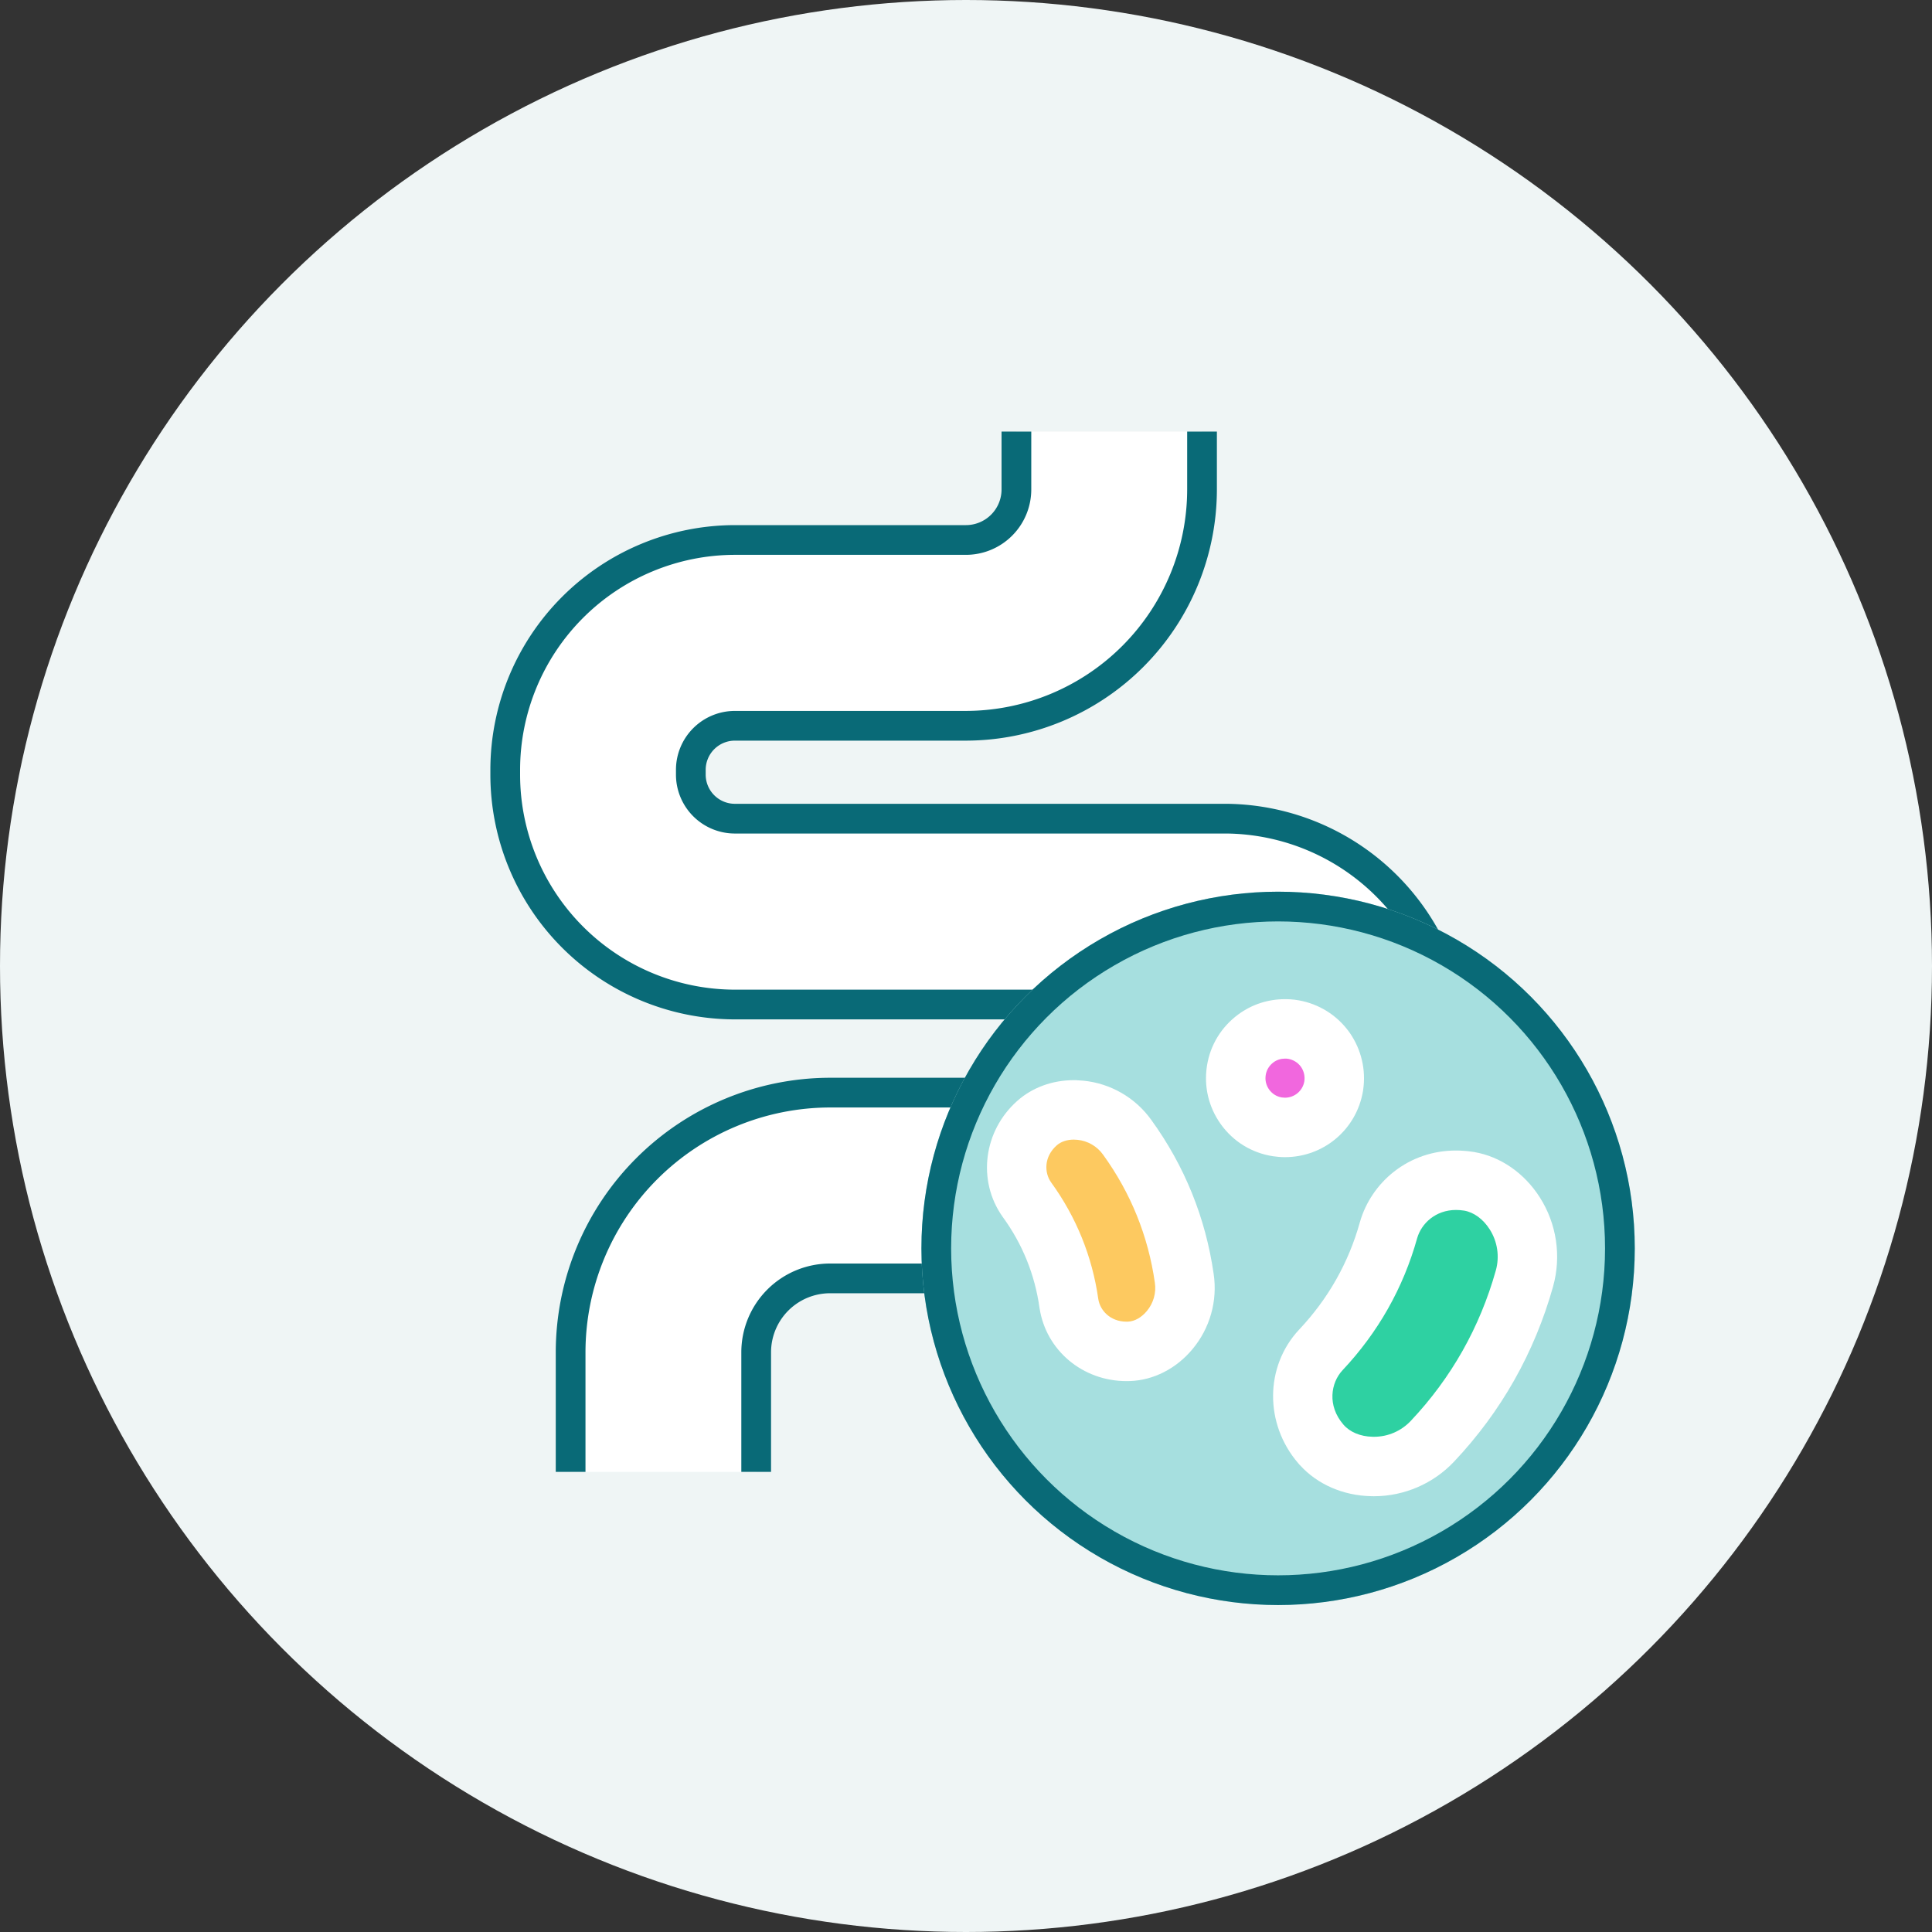 <svg xmlns="http://www.w3.org/2000/svg" width="65" height="65" viewBox="0 0 65 65">
  <rect x="0" y="0" width="65" height="65" fill="#333333" stroke="none"/>
  <g id="solution_iconlist01" transform="translate(-53 -874)">
    <circle id="base" cx="32.5" cy="32.5" r="32.5" transform="translate(53 874)" fill="#eff5f5"/>
    <g id="그룹_3570" data-name="그룹 3570" transform="translate(-75.86 72.19)">
      <path id="패스_22296" data-name="패스 22296" d="M640.037,512.37v-4.022a8.744,8.744,0,0,1,8.728-8.738h13.35a1.482,1.482,0,0,0,0-2.964H645.562a7.738,7.738,0,0,1-7.725-7.734v-.161a7.738,7.738,0,0,1,7.725-7.734h7.773a1.7,1.7,0,0,0,1.7-1.7h0V477.37h6.245v1.943a7.959,7.959,0,0,1-7.946,7.955h-7.773a1.483,1.483,0,0,0-1.48,1.482v.161a1.482,1.482,0,0,0,1.48,1.482h16.552a7.734,7.734,0,0,1,0,15.467h-13.35a2.488,2.488,0,0,0-2.483,2.487v4.022Z" transform="translate(-491.979 338.96)" fill="#fff"/>
      <path id="패스_22296-2" data-name="패스 22296" d="M148.058,851.33v-4.022a8.743,8.743,0,0,1,8.728-8.738h13.35a1.482,1.482,0,0,0,0-2.964H153.583a7.738,7.738,0,0,1-7.725-7.734v-.161a7.738,7.738,0,0,1,7.725-7.734h7.773a1.7,1.7,0,0,0,1.7-1.7V816.33" transform="translate(0 0)" fill="none" stroke="#096a77" stroke-miterlimit="10" stroke-width="1"/>
      <path id="패스_22297" data-name="패스 22297" d="M179.057,816.33v1.943a7.959,7.959,0,0,1-7.946,7.955h-7.773a1.483,1.483,0,0,0-1.48,1.482v.161a1.483,1.483,0,0,0,1.48,1.482H179.89a7.734,7.734,0,0,1,0,15.467h-13.35a2.488,2.488,0,0,0-2.483,2.487v4.022" transform="translate(-9.756 0)" fill="none" stroke="#096a77" stroke-miterlimit="10" stroke-width="1"/>
    </g>
    <g id="그룹_3571" data-name="그룹 3571" transform="translate(-29.254 859.896)">
      <g id="타원_139" data-name="타원 139" transform="translate(113.254 44.104)" fill="#a6dfdf" stroke="#096a77" stroke-width="1">
        <circle cx="12" cy="12" r="12" stroke="none"/>
        <circle cx="12" cy="12" r="11.5" fill="none"/>
      </g>
      <g id="패스_22301" data-name="패스 22301" transform="translate(7.734 3.518)" fill="#f167de">
        <path d="M 117.751 48.517 C 117.751 48.517 117.751 48.517 117.751 48.517 C 117.665 48.517 117.579 48.51 117.494 48.497 C 117.055 48.428 116.67 48.192 116.409 47.83 C 116.149 47.47 116.045 47.032 116.116 46.596 C 116.183 46.165 116.417 45.783 116.775 45.52 C 117.059 45.311 117.396 45.202 117.751 45.202 C 117.808 45.202 117.913 45.202 118.041 45.226 C 118.464 45.302 118.837 45.534 119.092 45.881 L 119.101 45.892 L 119.11 45.905 C 119.355 46.259 119.455 46.688 119.392 47.113 L 119.391 47.121 L 119.389 47.13 C 119.255 47.933 118.566 48.517 117.751 48.517 Z" stroke="none"/>
        <path d="M 117.751 47.517 C 118.07 47.517 118.349 47.288 118.403 46.965 C 118.429 46.79 118.388 46.619 118.287 46.474 C 118.183 46.332 118.03 46.239 117.859 46.209 C 117.822 46.202 117.785 46.202 117.751 46.202 C 117.614 46.202 117.479 46.243 117.368 46.325 C 117.226 46.429 117.13 46.582 117.104 46.753 C 117.044 47.11 117.29 47.453 117.647 47.509 C 117.682 47.514 117.717 47.517 117.751 47.517 M 117.751 49.517 C 117.614 49.517 117.477 49.506 117.341 49.485 C 116.634 49.375 116.016 48.995 115.598 48.416 C 115.182 47.839 115.016 47.138 115.128 46.438 C 115.237 45.747 115.611 45.135 116.181 44.715 C 116.64 44.378 117.182 44.202 117.751 44.202 C 117.828 44.202 118.004 44.202 118.221 44.242 C 118.896 44.365 119.491 44.735 119.897 45.287 L 119.932 45.336 C 120.322 45.9 120.482 46.583 120.381 47.26 L 120.376 47.294 C 120.161 48.582 119.057 49.517 117.751 49.517 Z" stroke="none" fill="#fff"/>
      </g>
      <g id="패스_22298" data-name="패스 22298" transform="translate(2.343 5.511)" fill="#fdc960">
        <path d="M 117.813 54.059 C 116.831 54.059 116.016 53.382 115.874 52.449 L 115.873 52.444 L 115.872 52.44 C 115.69 51.167 115.216 49.995 114.463 48.959 L 114.459 48.953 L 114.455 48.947 C 113.896 48.154 114.044 47.05 114.799 46.38 C 115.12 46.093 115.56 45.934 116.036 45.934 L 116.065 45.934 L 116.095 45.936 L 116.221 45.943 L 116.241 45.944 L 116.26 45.946 C 116.892 46.008 117.465 46.34 117.835 46.857 C 118.861 48.275 119.507 49.871 119.754 51.602 C 119.848 52.226 119.668 52.861 119.26 53.346 C 118.898 53.781 118.4 54.04 117.894 54.057 C 117.87 54.058 117.841 54.059 117.813 54.059 Z" stroke="none"/>
        <path d="M 117.813 53.059 C 117.828 53.059 117.844 53.059 117.86 53.058 C 118.08 53.05 118.314 52.92 118.493 52.704 C 118.716 52.44 118.817 52.09 118.765 51.748 C 118.541 50.177 117.953 48.725 117.022 47.44 C 116.821 47.157 116.505 46.975 116.162 46.941 L 116.036 46.934 C 115.809 46.934 115.6 47.005 115.463 47.128 C 115.031 47.511 115.042 48.043 115.273 48.371 C 116.121 49.54 116.658 50.865 116.862 52.298 C 116.92 52.679 117.263 53.059 117.813 53.059 M 117.813 55.059 C 116.334 55.059 115.102 54.025 114.885 52.6 L 114.882 52.581 C 114.724 51.471 114.311 50.45 113.654 49.546 L 113.638 49.523 C 112.785 48.313 112.999 46.64 114.135 45.632 C 114.638 45.183 115.314 44.934 116.036 44.934 L 116.095 44.934 L 116.357 44.951 C 117.275 45.041 118.109 45.522 118.646 46.273 C 119.768 47.823 120.473 49.567 120.744 51.458 C 120.878 52.364 120.617 53.285 120.027 53.988 C 119.483 54.64 118.72 55.029 117.93 55.057 C 117.891 55.058 117.852 55.059 117.813 55.059 Z" stroke="none" fill="#fff"/>
      </g>
      <g id="패스_22304" data-name="패스 22304" transform="translate(1.086 11.503)" fill="#2ed1a2">
        <path d="M 127.394 51.94 C 127.394 51.94 127.394 51.94 127.394 51.94 C 127.369 51.94 127.343 51.939 127.317 51.939 C 126.646 51.925 126.035 51.661 125.634 51.211 L 125.626 51.204 L 125.602 51.176 C 124.687 50.11 124.919 48.755 125.603 48.021 L 125.605 48.019 L 125.607 48.016 C 126.695 46.861 127.46 45.507 127.883 43.992 L 127.884 43.989 L 127.885 43.985 C 128.172 42.983 129.084 42.309 130.153 42.309 C 130.29 42.309 130.434 42.32 130.58 42.343 L 130.588 42.344 L 130.596 42.345 C 131.202 42.449 131.761 42.842 132.131 43.425 C 132.544 44.071 132.664 44.868 132.458 45.61 C 131.874 47.688 130.833 49.53 129.362 51.088 C 128.856 51.629 128.138 51.94 127.394 51.94 Z" stroke="none"/>
        <path d="M 127.394 50.94 C 127.868 50.94 128.313 50.745 128.635 50.402 C 129.998 48.957 130.957 47.254 131.494 45.342 C 131.624 44.876 131.55 44.372 131.287 43.961 C 131.068 43.616 130.753 43.387 130.428 43.331 C 130.331 43.316 130.239 43.309 130.153 43.309 C 129.472 43.309 128.99 43.757 128.846 44.261 C 128.379 45.935 127.531 47.431 126.335 48.702 C 125.938 49.128 125.82 49.895 126.361 50.524 L 126.364 50.528 C 126.579 50.78 126.938 50.932 127.342 50.939 C 127.36 50.94 127.377 50.94 127.394 50.94 M 127.394 52.94 C 127.361 52.94 127.327 52.939 127.293 52.938 C 126.357 52.918 125.494 52.542 124.909 51.9 L 124.892 51.884 L 124.843 51.827 C 123.708 50.506 123.72 48.576 124.87 47.34 L 124.879 47.331 C 125.854 46.295 126.541 45.081 126.919 43.724 L 126.923 43.71 C 127.113 43.049 127.519 42.449 128.066 42.021 C 128.661 41.555 129.383 41.309 130.153 41.309 C 130.341 41.309 130.536 41.324 130.732 41.355 L 130.764 41.36 C 131.647 41.51 132.452 42.066 132.973 42.885 C 133.54 43.773 133.703 44.863 133.421 45.878 L 133.42 45.884 C 132.793 48.114 131.673 50.096 130.091 51.773 C 129.395 52.514 128.412 52.94 127.394 52.94 Z" stroke="none" fill="#fff"/>
      </g>
    </g>
  </g>
</svg>
